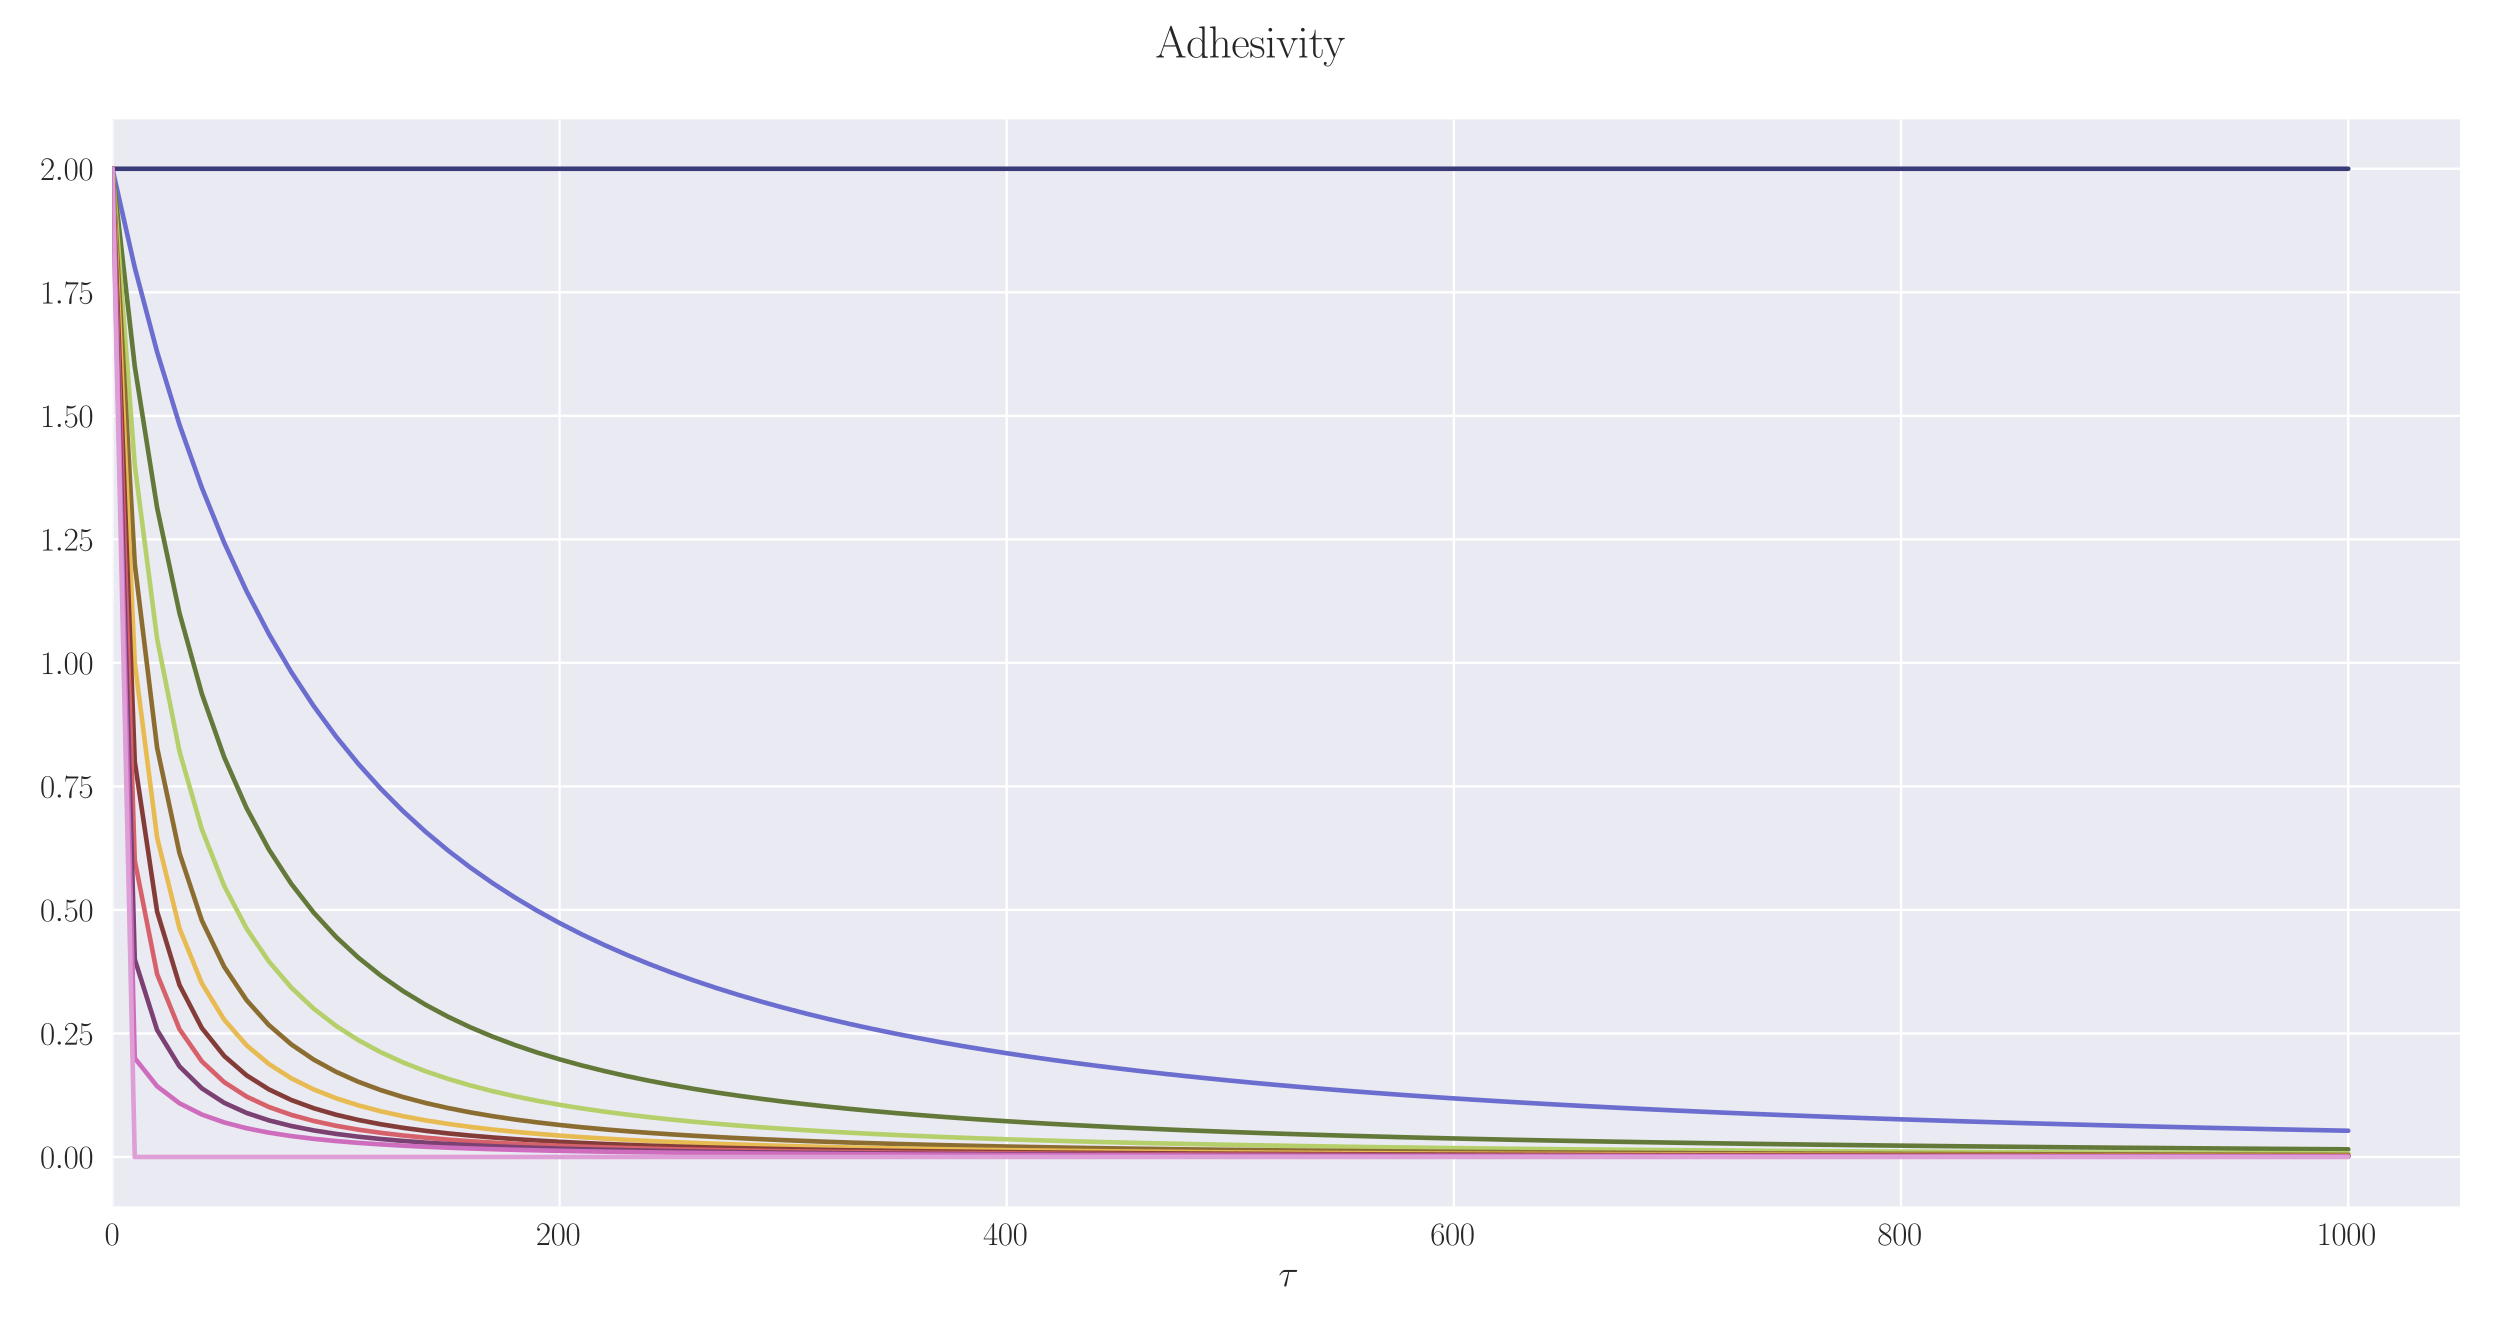 <?xml version="1.0" encoding="utf-8" standalone="no"?>
<!DOCTYPE svg PUBLIC "-//W3C//DTD SVG 1.1//EN"
  "http://www.w3.org/Graphics/SVG/1.1/DTD/svg11.dtd">
<svg xmlns:xlink="http://www.w3.org/1999/xlink" width="1080pt" height="576pt" viewBox="0 0 1080 576" xmlns="http://www.w3.org/2000/svg" version="1.1">
 <defs>
  <style type="text/css">*{stroke-linejoin: round; stroke-linecap: butt}</style>
 </defs>
 <g id="figure_1">
  <g id="patch_1">
   <path d="M 0 576 
L 1080 576 
L 1080 0 
L 0 0 
z
" style="fill: #ffffff"/>
  </g>
  <g id="axes_1">
   <g id="patch_2">
    <path d="M 48.559 521.153 
L 1062.72 521.153 
L 1062.72 51.564 
L 48.559 51.564 
z
" style="fill: #eaeaf2"/>
   </g>
   <g id="matplotlib.axis_1">
    <g id="xtick_1">
     <g id="line2d_1">
      <path d="M 48.559 521.153 
L 48.559 51.564 
" clip-path="url(#pacd8fa074b)" style="fill: none; stroke: #ffffff; stroke-linecap: round"/>
     </g>
     <g id="line2d_2"/>
     <g id="text_1">
      <!-- $\mathdefault{0}$ -->
      <g style="fill: #262626" transform="translate(45.145 537.839) scale(0.14 -0.14)">
       <defs>
        <path id="CMR17-30" d="M 2688 2025 
C 2688 2416 2682 3080 2413 3591 
C 2176 4039 1798 4198 1466 4198 
C 1158 4198 768 4058 525 3597 
C 269 3118 243 2524 243 2025 
C 243 1661 250 1106 448 619 
C 723 -39 1216 -128 1466 -128 
C 1760 -128 2208 -7 2470 600 
C 2662 1042 2688 1559 2688 2025 
z
M 1466 -26 
C 1056 -26 813 325 723 812 
C 653 1188 653 1738 653 2096 
C 653 2588 653 2997 736 3387 
C 858 3929 1216 4096 1466 4096 
C 1728 4096 2067 3923 2189 3400 
C 2272 3036 2278 2607 2278 2096 
C 2278 1680 2278 1169 2202 792 
C 2067 95 1690 -26 1466 -26 
z
" transform="scale(0.016)"/>
       </defs>
       <use xlink:href="#CMR17-30" transform="scale(0.996)"/>
      </g>
     </g>
    </g>
    <g id="xtick_2">
     <g id="line2d_3">
      <path d="M 241.733 521.153 
L 241.733 51.564 
" clip-path="url(#pacd8fa074b)" style="fill: none; stroke: #ffffff; stroke-linecap: round"/>
     </g>
     <g id="line2d_4"/>
     <g id="text_2">
      <!-- $\mathdefault{200}$ -->
      <g style="fill: #262626" transform="translate(231.49 537.839) scale(0.14 -0.14)">
       <defs>
        <path id="CMR17-32" d="M 2669 989 
L 2554 989 
C 2490 536 2438 459 2413 420 
C 2381 369 1920 369 1830 369 
L 602 369 
C 832 619 1280 1072 1824 1597 
C 2214 1967 2669 2402 2669 3035 
C 2669 3790 2067 4224 1395 4224 
C 691 4224 262 3604 262 3030 
C 262 2780 448 2748 525 2748 
C 589 2748 781 2787 781 3010 
C 781 3207 614 3264 525 3264 
C 486 3264 448 3258 422 3245 
C 544 3790 915 4058 1306 4058 
C 1862 4058 2227 3617 2227 3035 
C 2227 2479 1901 2000 1536 1584 
L 262 146 
L 262 0 
L 2515 0 
L 2669 989 
z
" transform="scale(0.016)"/>
       </defs>
       <use xlink:href="#CMR17-32" transform="scale(0.996)"/>
       <use xlink:href="#CMR17-30" transform="translate(45.69 0) scale(0.996)"/>
       <use xlink:href="#CMR17-30" transform="translate(91.381 0) scale(0.996)"/>
      </g>
     </g>
    </g>
    <g id="xtick_3">
     <g id="line2d_5">
      <path d="M 434.906 521.153 
L 434.906 51.564 
" clip-path="url(#pacd8fa074b)" style="fill: none; stroke: #ffffff; stroke-linecap: round"/>
     </g>
     <g id="line2d_6"/>
     <g id="text_3">
      <!-- $\mathdefault{400}$ -->
      <g style="fill: #262626" transform="translate(424.663 537.839) scale(0.14 -0.14)">
       <defs>
        <path id="CMR17-34" d="M 2150 4122 
C 2150 4256 2144 4256 2029 4256 
L 128 1254 
L 128 1088 
L 1779 1088 
L 1779 457 
C 1779 224 1766 160 1318 160 
L 1197 160 
L 1197 0 
C 1402 0 1747 0 1965 0 
C 2182 0 2528 0 2733 0 
L 2733 160 
L 2611 160 
C 2163 160 2150 224 2150 457 
L 2150 1088 
L 2803 1088 
L 2803 1254 
L 2150 1254 
L 2150 4122 
z
M 1798 3703 
L 1798 1254 
L 256 1254 
L 1798 3703 
z
" transform="scale(0.016)"/>
       </defs>
       <use xlink:href="#CMR17-34" transform="scale(0.996)"/>
       <use xlink:href="#CMR17-30" transform="translate(45.69 0) scale(0.996)"/>
       <use xlink:href="#CMR17-30" transform="translate(91.381 0) scale(0.996)"/>
      </g>
     </g>
    </g>
    <g id="xtick_4">
     <g id="line2d_7">
      <path d="M 628.08 521.153 
L 628.08 51.564 
" clip-path="url(#pacd8fa074b)" style="fill: none; stroke: #ffffff; stroke-linecap: round"/>
     </g>
     <g id="line2d_8"/>
     <g id="text_4">
      <!-- $\mathdefault{600}$ -->
      <g style="fill: #262626" transform="translate(617.837 537.839) scale(0.14 -0.14)">
       <defs>
        <path id="CMR17-36" d="M 678 2176 
C 678 3690 1395 4032 1811 4032 
C 1946 4032 2272 4009 2400 3776 
C 2298 3776 2106 3776 2106 3553 
C 2106 3381 2246 3323 2336 3323 
C 2394 3323 2566 3348 2566 3560 
C 2566 3954 2246 4179 1805 4179 
C 1043 4179 243 3390 243 1984 
C 243 253 966 -128 1478 -128 
C 2099 -128 2688 427 2688 1283 
C 2688 2081 2170 2662 1517 2662 
C 1126 2662 838 2407 678 1960 
L 678 2176 
z
M 1478 25 
C 691 25 691 1200 691 1436 
C 691 1896 909 2560 1504 2560 
C 1613 2560 1926 2560 2138 2120 
C 2253 1870 2253 1609 2253 1289 
C 2253 944 2253 690 2118 434 
C 1978 171 1773 25 1478 25 
z
" transform="scale(0.016)"/>
       </defs>
       <use xlink:href="#CMR17-36" transform="scale(0.996)"/>
       <use xlink:href="#CMR17-30" transform="translate(45.69 0) scale(0.996)"/>
       <use xlink:href="#CMR17-30" transform="translate(91.381 0) scale(0.996)"/>
      </g>
     </g>
    </g>
    <g id="xtick_5">
     <g id="line2d_9">
      <path d="M 821.253 521.153 
L 821.253 51.564 
" clip-path="url(#pacd8fa074b)" style="fill: none; stroke: #ffffff; stroke-linecap: round"/>
     </g>
     <g id="line2d_10"/>
     <g id="text_5">
      <!-- $\mathdefault{800}$ -->
      <g style="fill: #262626" transform="translate(811.01 537.839) scale(0.14 -0.14)">
       <defs>
        <path id="CMR17-38" d="M 1741 2264 
C 2144 2467 2554 2773 2554 3263 
C 2554 3841 1990 4179 1472 4179 
C 890 4179 378 3759 378 3180 
C 378 3021 416 2747 666 2505 
C 730 2442 998 2251 1171 2130 
C 883 1983 211 1634 211 934 
C 211 279 838 -128 1459 -128 
C 2144 -128 2720 362 2720 1010 
C 2720 1590 2330 1857 2074 2029 
L 1741 2264 
z
M 902 2822 
C 851 2854 595 3051 595 3351 
C 595 3739 998 4032 1459 4032 
C 1965 4032 2336 3676 2336 3262 
C 2336 2669 1670 2331 1638 2331 
C 1632 2331 1626 2331 1574 2370 
L 902 2822 
z
M 2080 1519 
C 2176 1449 2483 1240 2483 851 
C 2483 381 2010 25 1472 25 
C 890 25 448 438 448 940 
C 448 1443 838 1862 1280 2060 
L 2080 1519 
z
" transform="scale(0.016)"/>
       </defs>
       <use xlink:href="#CMR17-38" transform="scale(0.996)"/>
       <use xlink:href="#CMR17-30" transform="translate(45.69 0) scale(0.996)"/>
       <use xlink:href="#CMR17-30" transform="translate(91.381 0) scale(0.996)"/>
      </g>
     </g>
    </g>
    <g id="xtick_6">
     <g id="line2d_11">
      <path d="M 1014.427 521.153 
L 1014.427 51.564 
" clip-path="url(#pacd8fa074b)" style="fill: none; stroke: #ffffff; stroke-linecap: round"/>
     </g>
     <g id="line2d_12"/>
     <g id="text_6">
      <!-- $\mathdefault{1000}$ -->
      <g style="fill: #262626" transform="translate(1000.77 537.839) scale(0.14 -0.14)">
       <defs>
        <path id="CMR17-31" d="M 1702 4058 
C 1702 4192 1696 4192 1606 4192 
C 1357 3916 979 3827 621 3827 
C 602 3827 570 3827 563 3808 
C 557 3795 557 3782 557 3648 
C 755 3648 1088 3686 1344 3839 
L 1344 461 
C 1344 236 1331 160 781 160 
L 589 160 
L 589 0 
C 896 0 1216 0 1523 0 
C 1830 0 2150 0 2458 0 
L 2458 160 
L 2266 160 
C 1715 160 1702 230 1702 458 
L 1702 4058 
z
" transform="scale(0.016)"/>
       </defs>
       <use xlink:href="#CMR17-31" transform="scale(0.996)"/>
       <use xlink:href="#CMR17-30" transform="translate(45.69 0) scale(0.996)"/>
       <use xlink:href="#CMR17-30" transform="translate(91.381 0) scale(0.996)"/>
       <use xlink:href="#CMR17-30" transform="translate(137.071 0) scale(0.996)"/>
      </g>
     </g>
    </g>
    <g id="text_7">
     <!-- $\tau$ -->
     <g style="fill: #262626" transform="translate(552.25 555.621) scale(0.16 -0.16)">
      <defs>
       <path id="CMMI12-1c" d="M 1837 2408 
L 2899 2408 
C 2982 2408 3194 2408 3194 2612 
C 3194 2752 3072 2752 2957 2752 
L 1197 2752 
C 1050 2752 832 2752 538 2440 
C 371 2255 166 1917 166 1879 
C 166 1841 198 1828 237 1828 
C 282 1828 288 1847 320 1885 
C 653 2408 986 2408 1146 2408 
L 1677 2408 
L 1011 223 
C 979 127 979 114 979 95 
C 979 25 1024 -64 1152 -64 
C 1350 -64 1382 108 1402 203 
L 1837 2408 
z
" transform="scale(0.016)"/>
      </defs>
      <use xlink:href="#CMMI12-1c" transform="scale(0.996)"/>
     </g>
    </g>
   </g>
   <g id="matplotlib.axis_2">
    <g id="ytick_1">
     <g id="line2d_13">
      <path d="M 48.559 499.808 
L 1062.72 499.808 
" clip-path="url(#pacd8fa074b)" style="fill: none; stroke: #ffffff; stroke-linecap: round"/>
     </g>
     <g id="line2d_14"/>
     <g id="text_8">
      <!-- $\mathdefault{0.00}$ -->
      <g style="fill: #262626" transform="translate(17.28 504.651) scale(0.14 -0.14)">
       <defs>
        <path id="CMMI12-3a" d="M 1178 307 
C 1178 492 1024 619 870 619 
C 685 619 557 466 557 313 
C 557 128 710 0 864 0 
C 1050 0 1178 153 1178 307 
z
" transform="scale(0.016)"/>
       </defs>
       <use xlink:href="#CMR17-30" transform="scale(0.996)"/>
       <use xlink:href="#CMMI12-3a" transform="translate(45.69 0) scale(0.996)"/>
       <use xlink:href="#CMR17-30" transform="translate(72.788 0) scale(0.996)"/>
       <use xlink:href="#CMR17-30" transform="translate(118.478 0) scale(0.996)"/>
      </g>
     </g>
    </g>
    <g id="ytick_2">
     <g id="line2d_15">
      <path d="M 48.559 446.446 
L 1062.72 446.446 
" clip-path="url(#pacd8fa074b)" style="fill: none; stroke: #ffffff; stroke-linecap: round"/>
     </g>
     <g id="line2d_16"/>
     <g id="text_9">
      <!-- $\mathdefault{0.25}$ -->
      <g style="fill: #262626" transform="translate(17.28 451.289) scale(0.14 -0.14)">
       <defs>
        <path id="CMR17-35" d="M 730 3692 
C 794 3666 1056 3584 1325 3584 
C 1920 3584 2246 3911 2432 4100 
C 2432 4157 2432 4192 2394 4192 
C 2387 4192 2374 4192 2323 4163 
C 2099 4058 1837 3973 1517 3973 
C 1325 3973 1037 3999 723 4139 
C 653 4171 640 4171 634 4171 
C 602 4171 595 4164 595 4037 
L 595 2203 
C 595 2089 595 2057 659 2057 
C 691 2057 704 2070 736 2114 
C 941 2401 1222 2522 1542 2522 
C 1766 2522 2246 2382 2246 1289 
C 2246 1085 2246 715 2054 421 
C 1894 159 1645 25 1370 25 
C 947 25 518 320 403 814 
C 429 807 480 795 506 795 
C 589 795 749 840 749 1038 
C 749 1210 627 1280 506 1280 
C 358 1280 262 1190 262 1011 
C 262 454 704 -128 1382 -128 
C 2042 -128 2669 440 2669 1264 
C 2669 2030 2170 2624 1549 2624 
C 1222 2624 947 2503 730 2274 
L 730 3692 
z
" transform="scale(0.016)"/>
       </defs>
       <use xlink:href="#CMR17-30" transform="scale(0.996)"/>
       <use xlink:href="#CMMI12-3a" transform="translate(45.69 0) scale(0.996)"/>
       <use xlink:href="#CMR17-32" transform="translate(72.788 0) scale(0.996)"/>
       <use xlink:href="#CMR17-35" transform="translate(118.478 0) scale(0.996)"/>
      </g>
     </g>
    </g>
    <g id="ytick_3">
     <g id="line2d_17">
      <path d="M 48.559 393.083 
L 1062.72 393.083 
" clip-path="url(#pacd8fa074b)" style="fill: none; stroke: #ffffff; stroke-linecap: round"/>
     </g>
     <g id="line2d_18"/>
     <g id="text_10">
      <!-- $\mathdefault{0.50}$ -->
      <g style="fill: #262626" transform="translate(17.28 397.926) scale(0.14 -0.14)">
       <use xlink:href="#CMR17-30" transform="scale(0.996)"/>
       <use xlink:href="#CMMI12-3a" transform="translate(45.69 0) scale(0.996)"/>
       <use xlink:href="#CMR17-35" transform="translate(72.788 0) scale(0.996)"/>
       <use xlink:href="#CMR17-30" transform="translate(118.478 0) scale(0.996)"/>
      </g>
     </g>
    </g>
    <g id="ytick_4">
     <g id="line2d_19">
      <path d="M 48.559 339.721 
L 1062.72 339.721 
" clip-path="url(#pacd8fa074b)" style="fill: none; stroke: #ffffff; stroke-linecap: round"/>
     </g>
     <g id="line2d_20"/>
     <g id="text_11">
      <!-- $\mathdefault{0.75}$ -->
      <g style="fill: #262626" transform="translate(17.28 344.564) scale(0.14 -0.14)">
       <defs>
        <path id="CMR17-37" d="M 2886 3941 
L 2886 4081 
L 1382 4081 
C 634 4081 621 4165 595 4288 
L 480 4288 
L 294 3094 
L 410 3094 
C 429 3215 474 3540 550 3661 
C 589 3712 1062 3712 1171 3712 
L 2579 3712 
L 1869 2661 
C 1395 1954 1069 999 1069 165 
C 1069 89 1069 -128 1299 -128 
C 1530 -128 1530 89 1530 171 
L 1530 465 
C 1530 1508 1709 2196 2003 2636 
L 2886 3941 
z
" transform="scale(0.016)"/>
       </defs>
       <use xlink:href="#CMR17-30" transform="scale(0.996)"/>
       <use xlink:href="#CMMI12-3a" transform="translate(45.69 0) scale(0.996)"/>
       <use xlink:href="#CMR17-37" transform="translate(72.788 0) scale(0.996)"/>
       <use xlink:href="#CMR17-35" transform="translate(118.478 0) scale(0.996)"/>
      </g>
     </g>
    </g>
    <g id="ytick_5">
     <g id="line2d_21">
      <path d="M 48.559 286.359 
L 1062.72 286.359 
" clip-path="url(#pacd8fa074b)" style="fill: none; stroke: #ffffff; stroke-linecap: round"/>
     </g>
     <g id="line2d_22"/>
     <g id="text_12">
      <!-- $\mathdefault{1.00}$ -->
      <g style="fill: #262626" transform="translate(17.28 291.202) scale(0.14 -0.14)">
       <use xlink:href="#CMR17-31" transform="scale(0.996)"/>
       <use xlink:href="#CMMI12-3a" transform="translate(45.69 0) scale(0.996)"/>
       <use xlink:href="#CMR17-30" transform="translate(72.788 0) scale(0.996)"/>
       <use xlink:href="#CMR17-30" transform="translate(118.478 0) scale(0.996)"/>
      </g>
     </g>
    </g>
    <g id="ytick_6">
     <g id="line2d_23">
      <path d="M 48.559 232.996 
L 1062.72 232.996 
" clip-path="url(#pacd8fa074b)" style="fill: none; stroke: #ffffff; stroke-linecap: round"/>
     </g>
     <g id="line2d_24"/>
     <g id="text_13">
      <!-- $\mathdefault{1.25}$ -->
      <g style="fill: #262626" transform="translate(17.28 237.839) scale(0.14 -0.14)">
       <use xlink:href="#CMR17-31" transform="scale(0.996)"/>
       <use xlink:href="#CMMI12-3a" transform="translate(45.69 0) scale(0.996)"/>
       <use xlink:href="#CMR17-32" transform="translate(72.788 0) scale(0.996)"/>
       <use xlink:href="#CMR17-35" transform="translate(118.478 0) scale(0.996)"/>
      </g>
     </g>
    </g>
    <g id="ytick_7">
     <g id="line2d_25">
      <path d="M 48.559 179.634 
L 1062.72 179.634 
" clip-path="url(#pacd8fa074b)" style="fill: none; stroke: #ffffff; stroke-linecap: round"/>
     </g>
     <g id="line2d_26"/>
     <g id="text_14">
      <!-- $\mathdefault{1.50}$ -->
      <g style="fill: #262626" transform="translate(17.28 184.477) scale(0.14 -0.14)">
       <use xlink:href="#CMR17-31" transform="scale(0.996)"/>
       <use xlink:href="#CMMI12-3a" transform="translate(45.69 0) scale(0.996)"/>
       <use xlink:href="#CMR17-35" transform="translate(72.788 0) scale(0.996)"/>
       <use xlink:href="#CMR17-30" transform="translate(118.478 0) scale(0.996)"/>
      </g>
     </g>
    </g>
    <g id="ytick_8">
     <g id="line2d_27">
      <path d="M 48.559 126.271 
L 1062.72 126.271 
" clip-path="url(#pacd8fa074b)" style="fill: none; stroke: #ffffff; stroke-linecap: round"/>
     </g>
     <g id="line2d_28"/>
     <g id="text_15">
      <!-- $\mathdefault{1.75}$ -->
      <g style="fill: #262626" transform="translate(17.28 131.114) scale(0.14 -0.14)">
       <use xlink:href="#CMR17-31" transform="scale(0.996)"/>
       <use xlink:href="#CMMI12-3a" transform="translate(45.69 0) scale(0.996)"/>
       <use xlink:href="#CMR17-37" transform="translate(72.788 0) scale(0.996)"/>
       <use xlink:href="#CMR17-35" transform="translate(118.478 0) scale(0.996)"/>
      </g>
     </g>
    </g>
    <g id="ytick_9">
     <g id="line2d_29">
      <path d="M 48.559 72.909 
L 1062.72 72.909 
" clip-path="url(#pacd8fa074b)" style="fill: none; stroke: #ffffff; stroke-linecap: round"/>
     </g>
     <g id="line2d_30"/>
     <g id="text_16">
      <!-- $\mathdefault{2.00}$ -->
      <g style="fill: #262626" transform="translate(17.28 77.752) scale(0.14 -0.14)">
       <use xlink:href="#CMR17-32" transform="scale(0.996)"/>
       <use xlink:href="#CMMI12-3a" transform="translate(45.69 0) scale(0.996)"/>
       <use xlink:href="#CMR17-30" transform="translate(72.788 0) scale(0.996)"/>
       <use xlink:href="#CMR17-30" transform="translate(118.478 0) scale(0.996)"/>
      </g>
     </g>
    </g>
   </g>
   <g id="line2d_31">
    <path d="M 48.559 72.909 
L 58.218 72.909 
L 67.876 72.909 
L 77.535 72.909 
L 87.194 72.909 
L 96.852 72.909 
L 106.511 72.909 
L 116.17 72.909 
L 125.828 72.909 
L 135.487 72.909 
L 145.146 72.909 
L 154.805 72.909 
L 164.463 72.909 
L 174.122 72.909 
L 183.781 72.909 
L 193.439 72.909 
L 203.098 72.909 
L 212.757 72.909 
L 222.415 72.909 
L 232.074 72.909 
L 241.733 72.909 
L 251.391 72.909 
L 261.05 72.909 
L 270.709 72.909 
L 280.367 72.909 
L 290.026 72.909 
L 299.685 72.909 
L 309.343 72.909 
L 319.002 72.909 
L 328.661 72.909 
L 338.319 72.909 
L 347.978 72.909 
L 357.637 72.909 
L 367.295 72.909 
L 376.954 72.909 
L 386.613 72.909 
L 396.271 72.909 
L 405.93 72.909 
L 415.589 72.909 
L 425.247 72.909 
L 434.906 72.909 
L 444.565 72.909 
L 454.223 72.909 
L 463.882 72.909 
L 473.541 72.909 
L 483.199 72.909 
L 492.858 72.909 
L 502.517 72.909 
L 512.175 72.909 
L 521.834 72.909 
L 531.493 72.909 
L 541.152 72.909 
L 550.81 72.909 
L 560.469 72.909 
L 570.128 72.909 
L 579.786 72.909 
L 589.445 72.909 
L 599.104 72.909 
L 608.762 72.909 
L 618.421 72.909 
L 628.08 72.909 
L 637.738 72.909 
L 647.397 72.909 
L 657.056 72.909 
L 666.714 72.909 
L 676.373 72.909 
L 686.032 72.909 
L 695.69 72.909 
L 705.349 72.909 
L 715.008 72.909 
L 724.666 72.909 
L 734.325 72.909 
L 743.984 72.909 
L 753.642 72.909 
L 763.301 72.909 
L 772.96 72.909 
L 782.618 72.909 
L 792.277 72.909 
L 801.936 72.909 
L 811.594 72.909 
L 821.253 72.909 
L 830.912 72.909 
L 840.57 72.909 
L 850.229 72.909 
L 859.888 72.909 
L 869.546 72.909 
L 879.205 72.909 
L 888.864 72.909 
L 898.523 72.909 
L 908.181 72.909 
L 917.84 72.909 
L 927.499 72.909 
L 937.157 72.909 
L 946.816 72.909 
L 956.475 72.909 
L 966.133 72.909 
L 975.792 72.909 
L 985.451 72.909 
L 995.109 72.909 
L 1004.768 72.909 
L 1014.427 72.909 
" clip-path="url(#pacd8fa074b)" style="fill: none; stroke: #393b79; stroke-width: 2; stroke-linecap: round"/>
   </g>
   <g id="line2d_32">
    <path d="M 48.559 72.909 
L 58.218 115.599 
L 67.876 152.048 
L 77.535 183.436 
L 87.194 210.671 
L 96.852 234.467 
L 106.511 255.386 
L 116.17 273.881 
L 125.828 290.316 
L 135.487 304.992 
L 145.146 318.152 
L 154.805 330.002 
L 164.463 340.712 
L 174.122 350.424 
L 183.781 359.261 
L 193.439 367.325 
L 203.098 374.706 
L 212.757 381.478 
L 222.415 387.708 
L 232.074 393.452 
L 241.733 398.761 
L 251.391 403.677 
L 261.05 408.239 
L 270.709 412.48 
L 280.367 416.429 
L 290.026 420.114 
L 299.685 423.558 
L 309.343 426.78 
L 319.002 429.801 
L 328.661 432.636 
L 338.319 435.3 
L 347.978 437.808 
L 357.637 440.171 
L 367.295 442.4 
L 376.954 444.505 
L 386.613 446.495 
L 396.271 448.379 
L 405.93 450.164 
L 415.589 451.857 
L 425.247 453.464 
L 434.906 454.991 
L 444.565 456.443 
L 454.223 457.825 
L 463.882 459.142 
L 473.541 460.397 
L 483.199 461.595 
L 492.858 462.738 
L 502.517 463.83 
L 512.175 464.875 
L 521.834 465.874 
L 531.493 466.831 
L 541.152 467.747 
L 550.81 468.626 
L 560.469 469.469 
L 570.128 470.278 
L 579.786 471.054 
L 589.445 471.8 
L 599.104 472.518 
L 608.762 473.208 
L 618.421 473.872 
L 628.08 474.511 
L 637.738 475.127 
L 647.397 475.72 
L 657.056 476.293 
L 666.714 476.844 
L 676.373 477.377 
L 686.032 477.891 
L 695.69 478.388 
L 705.349 478.868 
L 715.008 479.331 
L 724.666 479.78 
L 734.325 480.214 
L 743.984 480.634 
L 753.642 481.04 
L 763.301 481.433 
L 772.96 481.815 
L 782.618 482.184 
L 792.277 482.542 
L 801.936 482.889 
L 811.594 483.226 
L 821.253 483.553 
L 830.912 483.87 
L 840.57 484.178 
L 850.229 484.477 
L 859.888 484.768 
L 869.546 485.05 
L 879.205 485.324 
L 888.864 485.591 
L 898.523 485.851 
L 908.181 486.103 
L 917.84 486.349 
L 927.499 486.588 
L 937.157 486.82 
L 946.816 487.047 
L 956.475 487.267 
L 966.133 487.482 
L 975.792 487.692 
L 985.451 487.896 
L 995.109 488.095 
L 1004.768 488.289 
L 1014.427 488.478 
" clip-path="url(#pacd8fa074b)" style="fill: none; stroke: #6b6ecf; stroke-width: 2; stroke-linecap: round"/>
   </g>
   <g id="line2d_33">
    <path d="M 48.559 72.909 
L 58.218 158.289 
L 67.876 219.382 
L 77.535 264.838 
L 87.194 299.703 
L 96.852 327.103 
L 106.511 349.073 
L 116.17 366.987 
L 125.828 381.804 
L 135.487 394.212 
L 145.146 404.716 
L 154.805 413.692 
L 164.463 421.428 
L 174.122 428.145 
L 183.781 434.017 
L 193.439 439.183 
L 203.098 443.752 
L 212.757 447.814 
L 222.415 451.444 
L 232.074 454.699 
L 241.733 457.632 
L 251.391 460.283 
L 261.05 462.689 
L 270.709 464.878 
L 280.367 466.876 
L 290.026 468.705 
L 299.685 470.384 
L 309.343 471.929 
L 319.002 473.354 
L 328.661 474.671 
L 338.319 475.891 
L 347.978 477.023 
L 357.637 478.076 
L 367.295 479.057 
L 376.954 479.972 
L 386.613 480.827 
L 396.271 481.628 
L 405.93 482.378 
L 415.589 483.082 
L 425.247 483.744 
L 434.906 484.368 
L 444.565 484.955 
L 454.223 485.509 
L 463.882 486.032 
L 473.541 486.527 
L 483.199 486.996 
L 492.858 487.44 
L 502.517 487.861 
L 512.175 488.261 
L 521.834 488.64 
L 531.493 489.002 
L 541.152 489.346 
L 550.81 489.673 
L 560.469 489.985 
L 570.128 490.283 
L 579.786 490.568 
L 589.445 490.84 
L 599.104 491.1 
L 608.762 491.349 
L 618.421 491.587 
L 628.08 491.815 
L 637.738 492.034 
L 647.397 492.243 
L 657.056 492.445 
L 666.714 492.638 
L 676.373 492.824 
L 686.032 493.003 
L 695.69 493.175 
L 705.349 493.34 
L 715.008 493.499 
L 724.666 493.653 
L 734.325 493.8 
L 743.984 493.943 
L 753.642 494.08 
L 763.301 494.213 
L 772.96 494.341 
L 782.618 494.465 
L 792.277 494.585 
L 801.936 494.7 
L 811.594 494.812 
L 821.253 494.92 
L 830.912 495.025 
L 840.57 495.126 
L 850.229 495.224 
L 859.888 495.319 
L 869.546 495.411 
L 879.205 495.5 
L 888.864 495.587 
L 898.523 495.671 
L 908.181 495.752 
L 917.84 495.831 
L 927.499 495.908 
L 937.157 495.983 
L 946.816 496.055 
L 956.475 496.125 
L 966.133 496.194 
L 975.792 496.26 
L 985.451 496.325 
L 995.109 496.388 
L 1004.768 496.449 
L 1014.427 496.509 
" clip-path="url(#pacd8fa074b)" style="fill: none; stroke: #637939; stroke-width: 2; stroke-linecap: round"/>
   </g>
   <g id="line2d_34">
    <path d="M 48.559 72.909 
L 58.218 200.979 
L 67.876 275.984 
L 77.535 324.605 
L 87.194 358.277 
L 96.852 382.725 
L 106.511 401.12 
L 116.17 415.355 
L 125.828 426.624 
L 135.487 435.714 
L 145.146 443.165 
L 154.805 449.355 
L 164.463 454.558 
L 174.122 458.978 
L 183.781 462.766 
L 193.439 466.039 
L 203.098 468.889 
L 212.757 471.385 
L 222.415 473.585 
L 232.074 475.535 
L 241.733 477.271 
L 251.391 478.825 
L 261.05 480.22 
L 270.709 481.479 
L 280.367 482.618 
L 290.026 483.653 
L 299.685 484.596 
L 309.343 485.458 
L 319.002 486.247 
L 328.661 486.972 
L 338.319 487.64 
L 347.978 488.256 
L 357.637 488.826 
L 367.295 489.355 
L 376.954 489.845 
L 386.613 490.302 
L 396.271 490.727 
L 405.93 491.125 
L 415.589 491.496 
L 425.247 491.844 
L 434.906 492.171 
L 444.565 492.477 
L 454.223 492.765 
L 463.882 493.037 
L 473.541 493.292 
L 483.199 493.534 
L 492.858 493.762 
L 502.517 493.978 
L 512.175 494.182 
L 521.834 494.376 
L 531.493 494.56 
L 541.152 494.735 
L 550.81 494.9 
L 560.469 495.058 
L 570.128 495.209 
L 579.786 495.352 
L 589.445 495.488 
L 599.104 495.619 
L 608.762 495.743 
L 618.421 495.862 
L 628.08 495.976 
L 637.738 496.085 
L 647.397 496.189 
L 657.056 496.289 
L 666.714 496.385 
L 676.373 496.477 
L 686.032 496.565 
L 695.69 496.65 
L 705.349 496.732 
L 715.008 496.81 
L 724.666 496.885 
L 734.325 496.958 
L 743.984 497.028 
L 753.642 497.095 
L 763.301 497.16 
L 772.96 497.223 
L 782.618 497.283 
L 792.277 497.341 
L 801.936 497.397 
L 811.594 497.452 
L 821.253 497.504 
L 830.912 497.555 
L 840.57 497.604 
L 850.229 497.652 
L 859.888 497.698 
L 869.546 497.742 
L 879.205 497.785 
L 888.864 497.827 
L 898.523 497.868 
L 908.181 497.907 
L 917.84 497.945 
L 927.499 497.982 
L 937.157 498.018 
L 946.816 498.052 
L 956.475 498.086 
L 966.133 498.119 
L 975.792 498.151 
L 985.451 498.182 
L 995.109 498.212 
L 1004.768 498.241 
L 1014.427 498.27 
" clip-path="url(#pacd8fa074b)" style="fill: none; stroke: #b5cf6b; stroke-width: 2; stroke-linecap: round"/>
   </g>
   <g id="line2d_35">
    <path d="M 48.559 72.909 
L 58.218 243.669 
L 67.876 323.031 
L 77.535 368.533 
L 87.194 397.652 
L 96.852 417.641 
L 106.511 432.06 
L 116.17 442.856 
L 125.828 451.177 
L 135.487 457.742 
L 145.146 463.024 
L 154.805 467.343 
L 164.463 470.924 
L 174.122 473.929 
L 183.781 476.478 
L 193.439 478.66 
L 203.098 480.543 
L 212.757 482.18 
L 222.415 483.613 
L 232.074 484.874 
L 241.733 485.992 
L 251.391 486.986 
L 261.05 487.875 
L 270.709 488.673 
L 280.367 489.392 
L 290.026 490.043 
L 299.685 490.634 
L 309.343 491.172 
L 319.002 491.663 
L 328.661 492.113 
L 338.319 492.526 
L 347.978 492.907 
L 357.637 493.258 
L 367.295 493.582 
L 376.954 493.883 
L 386.613 494.162 
L 396.271 494.422 
L 405.93 494.664 
L 415.589 494.89 
L 425.247 495.101 
L 434.906 495.299 
L 444.565 495.484 
L 454.223 495.658 
L 463.882 495.822 
L 473.541 495.976 
L 483.199 496.121 
L 492.858 496.258 
L 502.517 496.388 
L 512.175 496.51 
L 521.834 496.626 
L 531.493 496.736 
L 541.152 496.84 
L 550.81 496.939 
L 560.469 497.033 
L 570.128 497.123 
L 579.786 497.208 
L 589.445 497.289 
L 599.104 497.367 
L 608.762 497.44 
L 618.421 497.511 
L 628.08 497.578 
L 637.738 497.643 
L 647.397 497.704 
L 657.056 497.764 
L 666.714 497.82 
L 676.373 497.874 
L 686.032 497.926 
L 695.69 497.976 
L 705.349 498.024 
L 715.008 498.071 
L 724.666 498.115 
L 734.325 498.158 
L 743.984 498.199 
L 753.642 498.238 
L 763.301 498.276 
L 772.96 498.313 
L 782.618 498.348 
L 792.277 498.382 
L 801.936 498.415 
L 811.594 498.447 
L 821.253 498.478 
L 830.912 498.508 
L 840.57 498.536 
L 850.229 498.564 
L 859.888 498.591 
L 869.546 498.617 
L 879.205 498.642 
L 888.864 498.667 
L 898.523 498.69 
L 908.181 498.713 
L 917.84 498.735 
L 927.499 498.757 
L 937.157 498.778 
L 946.816 498.798 
L 956.475 498.817 
L 966.133 498.837 
L 975.792 498.855 
L 985.451 498.873 
L 995.109 498.891 
L 1004.768 498.908 
L 1014.427 498.924 
" clip-path="url(#pacd8fa074b)" style="fill: none; stroke: #8c6d31; stroke-width: 2; stroke-linecap: round"/>
   </g>
   <g id="line2d_36">
    <path d="M 48.559 72.909 
L 58.218 286.359 
L 67.876 361.824 
L 77.535 401.048 
L 87.194 424.799 
L 96.852 440.52 
L 106.511 451.567 
L 116.17 459.676 
L 125.828 465.828 
L 135.487 470.621 
L 145.146 474.437 
L 154.805 477.53 
L 164.463 480.074 
L 174.122 482.196 
L 183.781 483.984 
L 193.439 485.508 
L 203.098 486.816 
L 212.757 487.95 
L 222.415 488.938 
L 232.074 489.805 
L 241.733 490.571 
L 251.391 491.25 
L 261.05 491.856 
L 270.709 492.399 
L 280.367 492.887 
L 290.026 493.327 
L 299.685 493.727 
L 309.343 494.09 
L 319.002 494.42 
L 328.661 494.723 
L 338.319 495.001 
L 347.978 495.256 
L 357.637 495.491 
L 367.295 495.708 
L 376.954 495.909 
L 386.613 496.095 
L 396.271 496.268 
L 405.93 496.429 
L 415.589 496.58 
L 425.247 496.72 
L 434.906 496.851 
L 444.565 496.974 
L 454.223 497.09 
L 463.882 497.198 
L 473.541 497.3 
L 483.199 497.396 
L 492.858 497.487 
L 502.517 497.573 
L 512.175 497.653 
L 521.834 497.73 
L 531.493 497.803 
L 541.152 497.871 
L 550.81 497.936 
L 560.469 497.998 
L 570.128 498.057 
L 579.786 498.113 
L 589.445 498.167 
L 599.104 498.218 
L 608.762 498.266 
L 618.421 498.313 
L 628.08 498.357 
L 637.738 498.399 
L 647.397 498.44 
L 657.056 498.478 
L 666.714 498.515 
L 676.373 498.551 
L 686.032 498.585 
L 695.69 498.618 
L 705.349 498.649 
L 715.008 498.679 
L 724.666 498.708 
L 734.325 498.736 
L 743.984 498.763 
L 753.642 498.789 
L 763.301 498.814 
L 772.96 498.838 
L 782.618 498.861 
L 792.277 498.883 
L 801.936 498.905 
L 811.594 498.926 
L 821.253 498.946 
L 830.912 498.965 
L 840.57 498.984 
L 850.229 499.002 
L 859.888 499.019 
L 869.546 499.036 
L 879.205 499.053 
L 888.864 499.069 
L 898.523 499.084 
L 908.181 499.099 
L 917.84 499.113 
L 927.499 499.127 
L 937.157 499.141 
L 946.816 499.154 
L 956.475 499.167 
L 966.133 499.179 
L 975.792 499.191 
L 985.451 499.203 
L 995.109 499.215 
L 1004.768 499.226 
L 1014.427 499.236 
" clip-path="url(#pacd8fa074b)" style="fill: none; stroke: #e7ba52; stroke-width: 2; stroke-linecap: round"/>
   </g>
   <g id="line2d_37">
    <path d="M 48.559 72.909 
L 58.218 329.048 
L 67.876 393.847 
L 77.535 425.521 
L 87.194 444.115 
L 96.852 456.184 
L 106.511 464.551 
L 116.17 470.631 
L 125.828 475.207 
L 135.487 478.751 
L 145.146 481.557 
L 154.805 483.821 
L 164.463 485.677 
L 174.122 487.22 
L 183.781 488.517 
L 193.439 489.619 
L 203.098 490.563 
L 212.757 491.379 
L 222.415 492.09 
L 232.074 492.713 
L 241.733 493.262 
L 251.391 493.748 
L 261.05 494.181 
L 270.709 494.569 
L 280.367 494.917 
L 290.026 495.231 
L 299.685 495.516 
L 309.343 495.774 
L 319.002 496.009 
L 328.661 496.224 
L 338.319 496.421 
L 347.978 496.602 
L 357.637 496.769 
L 367.295 496.923 
L 376.954 497.065 
L 386.613 497.197 
L 396.271 497.319 
L 405.93 497.433 
L 415.589 497.54 
L 425.247 497.639 
L 434.906 497.732 
L 444.565 497.819 
L 454.223 497.9 
L 463.882 497.977 
L 473.541 498.049 
L 483.199 498.116 
L 492.858 498.18 
L 502.517 498.241 
L 512.175 498.298 
L 521.834 498.351 
L 531.493 498.403 
L 541.152 498.451 
L 550.81 498.497 
L 560.469 498.54 
L 570.128 498.582 
L 579.786 498.621 
L 589.445 498.659 
L 599.104 498.695 
L 608.762 498.729 
L 618.421 498.761 
L 628.08 498.792 
L 637.738 498.822 
L 647.397 498.851 
L 657.056 498.878 
L 666.714 498.904 
L 676.373 498.929 
L 686.032 498.953 
L 695.69 498.976 
L 705.349 498.998 
L 715.008 499.019 
L 724.666 499.039 
L 734.325 499.059 
L 743.984 499.078 
L 753.642 499.096 
L 763.301 499.113 
L 772.96 499.13 
L 782.618 499.146 
L 792.277 499.162 
L 801.936 499.177 
L 811.594 499.192 
L 821.253 499.206 
L 830.912 499.219 
L 840.57 499.232 
L 850.229 499.245 
L 859.888 499.257 
L 869.546 499.269 
L 879.205 499.281 
L 888.864 499.292 
L 898.523 499.303 
L 908.181 499.313 
L 917.84 499.323 
L 927.499 499.333 
L 937.157 499.342 
L 946.816 499.352 
L 956.475 499.361 
L 966.133 499.369 
L 975.792 499.378 
L 985.451 499.386 
L 995.109 499.394 
L 1004.768 499.402 
L 1014.427 499.409 
" clip-path="url(#pacd8fa074b)" style="fill: none; stroke: #843c39; stroke-width: 2; stroke-linecap: round"/>
   </g>
   <g id="line2d_38">
    <path d="M 48.559 72.909 
L 58.218 371.738 
L 67.876 420.841 
L 77.535 444.615 
L 87.194 458.507 
L 96.852 467.499 
L 106.511 473.721 
L 116.17 478.235 
L 125.828 481.63 
L 135.487 484.256 
L 145.146 486.334 
L 154.805 488.009 
L 164.463 489.382 
L 174.122 490.523 
L 183.781 491.481 
L 193.439 492.295 
L 203.098 492.993 
L 212.757 493.596 
L 222.415 494.12 
L 232.074 494.58 
L 241.733 494.985 
L 251.391 495.344 
L 261.05 495.663 
L 270.709 495.949 
L 280.367 496.206 
L 290.026 496.438 
L 299.685 496.647 
L 309.343 496.838 
L 319.002 497.011 
L 328.661 497.17 
L 338.319 497.315 
L 347.978 497.448 
L 357.637 497.571 
L 367.295 497.684 
L 376.954 497.789 
L 386.613 497.886 
L 396.271 497.977 
L 405.93 498.061 
L 415.589 498.139 
L 425.247 498.212 
L 434.906 498.28 
L 444.565 498.344 
L 454.223 498.404 
L 463.882 498.461 
L 473.541 498.514 
L 483.199 498.563 
L 492.858 498.611 
L 502.517 498.655 
L 512.175 498.697 
L 521.834 498.737 
L 531.493 498.774 
L 541.152 498.81 
L 550.81 498.844 
L 560.469 498.876 
L 570.128 498.906 
L 579.786 498.935 
L 589.445 498.963 
L 599.104 498.989 
L 608.762 499.014 
L 618.421 499.038 
L 628.08 499.061 
L 637.738 499.083 
L 647.397 499.104 
L 657.056 499.124 
L 666.714 499.143 
L 676.373 499.161 
L 686.032 499.179 
L 695.69 499.196 
L 705.349 499.212 
L 715.008 499.228 
L 724.666 499.243 
L 734.325 499.257 
L 743.984 499.271 
L 753.642 499.284 
L 763.301 499.297 
L 772.96 499.31 
L 782.618 499.321 
L 792.277 499.333 
L 801.936 499.344 
L 811.594 499.355 
L 821.253 499.365 
L 830.912 499.375 
L 840.57 499.385 
L 850.229 499.394 
L 859.888 499.403 
L 869.546 499.412 
L 879.205 499.42 
L 888.864 499.428 
L 898.523 499.436 
L 908.181 499.444 
L 917.84 499.452 
L 927.499 499.459 
L 937.157 499.466 
L 946.816 499.473 
L 956.475 499.479 
L 966.133 499.485 
L 975.792 499.492 
L 985.451 499.498 
L 995.109 499.504 
L 1004.768 499.509 
L 1014.427 499.515 
" clip-path="url(#pacd8fa074b)" style="fill: none; stroke: #d6616b; stroke-width: 2; stroke-linecap: round"/>
   </g>
   <g id="line2d_39">
    <path d="M 48.559 72.909 
L 58.218 414.428 
L 67.876 444.975 
L 77.535 460.696 
L 87.194 470.167 
L 96.852 476.415 
L 106.511 480.796 
L 116.17 484.006 
L 125.828 486.438 
L 135.487 488.331 
L 145.146 489.836 
L 154.805 491.056 
L 164.463 492.058 
L 174.122 492.894 
L 183.781 493.598 
L 193.439 494.197 
L 203.098 494.712 
L 212.757 495.157 
L 222.415 495.545 
L 232.074 495.886 
L 241.733 496.187 
L 251.391 496.454 
L 261.05 496.692 
L 270.709 496.905 
L 280.367 497.096 
L 290.026 497.269 
L 299.685 497.426 
L 309.343 497.568 
L 319.002 497.698 
L 328.661 497.817 
L 338.319 497.925 
L 347.978 498.025 
L 357.637 498.118 
L 367.295 498.203 
L 376.954 498.281 
L 386.613 498.354 
L 396.271 498.422 
L 405.93 498.485 
L 415.589 498.544 
L 425.247 498.599 
L 434.906 498.651 
L 444.565 498.699 
L 454.223 498.744 
L 463.882 498.787 
L 473.541 498.827 
L 483.199 498.864 
L 492.858 498.9 
L 502.517 498.933 
L 512.175 498.965 
L 521.834 498.995 
L 531.493 499.023 
L 541.152 499.05 
L 550.81 499.076 
L 560.469 499.1 
L 570.128 499.123 
L 579.786 499.145 
L 589.445 499.166 
L 599.104 499.186 
L 608.762 499.205 
L 618.421 499.223 
L 628.08 499.24 
L 637.738 499.257 
L 647.397 499.273 
L 657.056 499.288 
L 666.714 499.302 
L 676.373 499.316 
L 686.032 499.33 
L 695.69 499.343 
L 705.349 499.355 
L 715.008 499.367 
L 724.666 499.378 
L 734.325 499.389 
L 743.984 499.399 
L 753.642 499.41 
L 763.301 499.419 
L 772.96 499.429 
L 782.618 499.438 
L 792.277 499.446 
L 801.936 499.455 
L 811.594 499.463 
L 821.253 499.471 
L 830.912 499.478 
L 840.57 499.486 
L 850.229 499.493 
L 859.888 499.5 
L 869.546 499.506 
L 879.205 499.513 
L 888.864 499.519 
L 898.523 499.525 
L 908.181 499.531 
L 917.84 499.536 
L 927.499 499.542 
L 937.157 499.547 
L 946.816 499.552 
L 956.475 499.557 
L 966.133 499.562 
L 975.792 499.567 
L 985.451 499.572 
L 995.109 499.576 
L 1004.768 499.58 
L 1014.427 499.585 
" clip-path="url(#pacd8fa074b)" style="fill: none; stroke: #7b4173; stroke-width: 2; stroke-linecap: round"/>
   </g>
   <g id="line2d_40">
    <path d="M 48.559 72.909 
L 58.218 457.118 
L 67.876 469.268 
L 77.535 476.62 
L 87.194 481.484 
L 96.852 484.9 
L 106.511 487.408 
L 116.17 489.31 
L 125.828 490.791 
L 135.487 491.971 
L 145.146 492.927 
L 154.805 493.713 
L 164.463 494.368 
L 174.122 494.921 
L 183.781 495.392 
L 193.439 495.796 
L 203.098 496.146 
L 212.757 496.451 
L 222.415 496.719 
L 232.074 496.956 
L 241.733 497.165 
L 251.391 497.353 
L 261.05 497.52 
L 270.709 497.671 
L 280.367 497.807 
L 290.026 497.93 
L 299.685 498.042 
L 309.343 498.145 
L 319.002 498.238 
L 328.661 498.324 
L 338.319 498.403 
L 347.978 498.475 
L 357.637 498.542 
L 367.295 498.604 
L 376.954 498.662 
L 386.613 498.715 
L 396.271 498.765 
L 405.93 498.811 
L 415.589 498.855 
L 425.247 498.895 
L 434.906 498.933 
L 444.565 498.969 
L 454.223 499.002 
L 463.882 499.034 
L 473.541 499.064 
L 483.199 499.092 
L 492.858 499.118 
L 502.517 499.143 
L 512.175 499.167 
L 521.834 499.189 
L 531.493 499.21 
L 541.152 499.23 
L 550.81 499.249 
L 560.469 499.268 
L 570.128 499.285 
L 579.786 499.301 
L 589.445 499.317 
L 599.104 499.332 
L 608.762 499.346 
L 618.421 499.36 
L 628.08 499.373 
L 637.738 499.386 
L 647.397 499.398 
L 657.056 499.409 
L 666.714 499.42 
L 676.373 499.431 
L 686.032 499.441 
L 695.69 499.45 
L 705.349 499.46 
L 715.008 499.469 
L 724.666 499.477 
L 734.325 499.486 
L 743.984 499.494 
L 753.642 499.501 
L 763.301 499.509 
L 772.96 499.516 
L 782.618 499.523 
L 792.277 499.529 
L 801.936 499.536 
L 811.594 499.542 
L 821.253 499.548 
L 830.912 499.554 
L 840.57 499.559 
L 850.229 499.565 
L 859.888 499.57 
L 869.546 499.575 
L 879.205 499.58 
L 888.864 499.585 
L 898.523 499.589 
L 908.181 499.594 
L 917.84 499.598 
L 927.499 499.602 
L 937.157 499.606 
L 946.816 499.61 
L 956.475 499.614 
L 966.133 499.618 
L 975.792 499.621 
L 985.451 499.625 
L 995.109 499.628 
L 1004.768 499.632 
L 1014.427 499.635 
" clip-path="url(#pacd8fa074b)" style="fill: none; stroke: #ce6dbd; stroke-width: 2; stroke-linecap: round"/>
   </g>
   <g id="line2d_41">
    <path d="M 48.559 72.909 
L 58.218 499.808 
L 67.876 499.808 
L 77.535 499.808 
L 87.194 499.808 
L 96.852 499.808 
L 106.511 499.808 
L 116.17 499.808 
L 125.828 499.808 
L 135.487 499.808 
L 145.146 499.808 
L 154.805 499.808 
L 164.463 499.808 
L 174.122 499.808 
L 183.781 499.808 
L 193.439 499.808 
L 203.098 499.808 
L 212.757 499.808 
L 222.415 499.808 
L 232.074 499.808 
L 241.733 499.808 
L 251.391 499.808 
L 261.05 499.808 
L 270.709 499.808 
L 280.367 499.808 
L 290.026 499.808 
L 299.685 499.808 
L 309.343 499.808 
L 319.002 499.808 
L 328.661 499.808 
L 338.319 499.808 
L 347.978 499.808 
L 357.637 499.808 
L 367.295 499.808 
L 376.954 499.808 
L 386.613 499.808 
L 396.271 499.808 
L 405.93 499.808 
L 415.589 499.808 
L 425.247 499.808 
L 434.906 499.808 
L 444.565 499.808 
L 454.223 499.808 
L 463.882 499.808 
L 473.541 499.808 
L 483.199 499.808 
L 492.858 499.808 
L 502.517 499.808 
L 512.175 499.808 
L 521.834 499.808 
L 531.493 499.808 
L 541.152 499.808 
L 550.81 499.808 
L 560.469 499.808 
L 570.128 499.808 
L 579.786 499.808 
L 589.445 499.808 
L 599.104 499.808 
L 608.762 499.808 
L 618.421 499.808 
L 628.08 499.808 
L 637.738 499.808 
L 647.397 499.808 
L 657.056 499.808 
L 666.714 499.808 
L 676.373 499.808 
L 686.032 499.808 
L 695.69 499.808 
L 705.349 499.808 
L 715.008 499.808 
L 724.666 499.808 
L 734.325 499.808 
L 743.984 499.808 
L 753.642 499.808 
L 763.301 499.808 
L 772.96 499.808 
L 782.618 499.808 
L 792.277 499.808 
L 801.936 499.808 
L 811.594 499.808 
L 821.253 499.808 
L 830.912 499.808 
L 840.57 499.808 
L 850.229 499.808 
L 859.888 499.808 
L 869.546 499.808 
L 879.205 499.808 
L 888.864 499.808 
L 898.523 499.808 
L 908.181 499.808 
L 917.84 499.808 
L 927.499 499.808 
L 937.157 499.808 
L 946.816 499.808 
L 956.475 499.808 
L 966.133 499.808 
L 975.792 499.808 
L 985.451 499.808 
L 995.109 499.808 
L 1004.768 499.808 
L 1014.427 499.808 
" clip-path="url(#pacd8fa074b)" style="fill: none; stroke: #de9ed6; stroke-width: 2; stroke-linecap: round"/>
   </g>
   <g id="patch_3">
    <path d="M 48.559 521.153 
L 48.559 51.564 
" style="fill: none"/>
   </g>
   <g id="patch_4">
    <path d="M 1062.72 521.153 
L 1062.72 51.564 
" style="fill: none"/>
   </g>
   <g id="patch_5">
    <path d="M 48.559 521.153 
L 1062.72 521.153 
" style="fill: none"/>
   </g>
   <g id="patch_6">
    <path d="M 48.559 51.564 
L 1062.72 51.564 
" style="fill: none"/>
   </g>
  </g>
  <g id="text_17">
   <!-- Adhesivity -->
   <g style="fill: #262626" transform="translate(499.089 24.804) scale(0.192 -0.192)">
    <defs>
     <path id="CMR17-41" d="M 2323 4378 
C 2291 4461 2278 4480 2214 4480 
C 2150 4480 2138 4461 2106 4378 
L 749 566 
C 627 223 371 153 147 153 
L 147 -13 
C 262 0 518 0 640 0 
C 800 0 1056 0 1210 -13 
L 1210 153 
C 909 153 864 361 864 439 
C 864 497 877 530 890 569 
L 1229 1536 
L 2906 1536 
L 3290 442 
C 3322 365 3322 352 3322 327 
C 3322 153 3046 153 2925 153 
L 2925 0 
C 3110 0 3443 0 3642 0 
C 3808 0 4128 0 4282 -13 
L 4282 153 
C 3942 153 3827 153 3744 387 
L 2323 4378 
z
M 2067 3893 
L 2848 1702 
L 1286 1702 
L 2067 3893 
z
" transform="scale(0.016)"/>
     <path id="CMR17-64" d="M 1869 4326 
L 1869 4160 
C 2246 4160 2304 4122 2304 3820 
L 2304 2345 
C 2278 2377 2016 2790 1498 2790 
C 845 2790 211 2208 211 1364 
C 211 525 806 -64 1434 -64 
C 1978 -64 2259 337 2291 380 
L 2291 -63 
L 3066 -63 
L 3066 128 
C 2688 128 2630 166 2630 473 
L 2630 4396 
L 1869 4326 
z
M 2291 755 
C 2291 563 2176 390 2029 262 
C 1811 70 1594 38 1472 38 
C 1286 38 621 134 621 1356 
C 621 2612 1363 2688 1530 2688 
C 1824 2688 2061 2522 2208 2291 
C 2291 2157 2291 2138 2291 2023 
L 2291 755 
z
" transform="scale(0.016)"/>
     <path id="CMR17-68" d="M 2656 1933 
C 2656 2259 2592 2790 1837 2790 
C 1312 2790 1056 2368 979 2157 
L 973 2157 
L 973 4396 
L 211 4326 
L 211 4160 
C 589 4160 646 4122 646 3817 
L 646 426 
C 646 184 621 153 211 153 
L 211 -13 
C 365 0 646 0 813 0 
C 979 0 1267 0 1421 -13 
L 1421 153 
C 1011 153 986 178 986 428 
L 986 1658 
C 986 2247 1344 2688 1792 2688 
C 2266 2688 2317 2266 2317 1958 
L 2317 428 
C 2317 184 2291 153 1882 153 
L 1882 -13 
C 2035 0 2317 0 2483 0 
C 2650 0 2938 0 3091 -13 
L 3091 153 
C 2682 153 2656 178 2656 428 
L 2656 1933 
z
" transform="scale(0.016)"/>
     <path id="CMR17-65" d="M 2438 1472 
C 2464 1498 2464 1511 2464 1576 
C 2464 2238 2118 2816 1389 2816 
C 710 2816 173 2169 173 1383 
C 173 551 781 -64 1459 -64 
C 2176 -64 2458 607 2458 740 
C 2458 784 2419 784 2406 784 
C 2362 784 2355 771 2330 696 
C 2189 265 1837 51 1504 51 
C 1229 51 954 203 781 480 
C 582 803 582 1176 582 1472 
L 2438 1472 
z
M 589 1568 
C 634 2505 1126 2714 1382 2714 
C 1818 2714 2112 2297 2118 1568 
L 589 1568 
z
" transform="scale(0.016)"/>
     <path id="CMR17-73" d="M 1978 2697 
C 1978 2813 1971 2819 1933 2819 
C 1907 2819 1901 2813 1824 2717 
C 1805 2691 1747 2626 1728 2601 
C 1523 2819 1235 2819 1126 2819 
C 416 2819 160 2447 160 2076 
C 160 1498 813 1365 998 1325 
C 1402 1243 1542 1217 1677 1101 
C 1760 1025 1901 884 1901 654 
C 1901 384 1747 38 1158 38 
C 602 38 403 460 288 1021 
C 269 1110 269 1117 218 1117 
C 166 1117 160 1110 160 983 
L 160 63 
C 160 -51 166 -58 205 -58 
C 237 -58 243 -51 275 0 
C 314 57 410 211 448 276 
C 576 103 800 -64 1158 -64 
C 1792 -64 2131 283 2131 784 
C 2131 1112 1958 1285 1875 1362 
C 1683 1561 1459 1606 1190 1657 
C 838 1735 390 1825 390 2217 
C 390 2383 480 2737 1126 2737 
C 1811 2737 1850 2094 1862 1888 
C 1869 1856 1901 1849 1920 1849 
C 1978 1849 1978 1869 1978 1978 
L 1978 2697 
z
" transform="scale(0.016)"/>
     <path id="CMR17-69" d="M 992 3909 
C 992 4049 877 4170 730 4170 
C 589 4170 467 4056 467 3909 
C 467 3769 582 3648 730 3648 
C 870 3648 992 3763 992 3909 
z
M 243 2706 
L 243 2541 
C 602 2541 653 2502 653 2197 
L 653 427 
C 653 184 627 153 218 153 
L 218 -13 
C 371 0 646 0 806 0 
C 960 0 1222 0 1370 -13 
L 1370 153 
C 992 153 979 191 979 420 
L 979 2776 
L 243 2706 
z
" transform="scale(0.016)"/>
     <path id="CMR17-76" d="M 2502 2163 
C 2560 2304 2662 2560 3034 2560 
L 3034 2726 
C 2912 2726 2752 2726 2630 2726 
C 2496 2726 2285 2726 2157 2732 
L 2157 2566 
C 2317 2553 2406 2477 2406 2311 
C 2406 2253 2406 2240 2368 2151 
L 1664 377 
L 902 2286 
C 864 2369 864 2381 864 2407 
C 864 2560 1075 2560 1171 2560 
L 1171 2732 
C 1018 2726 736 2726 576 2726 
C 403 2726 205 2726 64 2732 
L 64 2560 
C 307 2560 442 2560 518 2362 
L 1446 44 
C 1485 -51 1491 -64 1549 -64 
C 1606 -64 1613 -51 1651 44 
L 2502 2163 
z
" transform="scale(0.016)"/>
     <path id="CMR17-74" d="M 966 2560 
L 1862 2560 
L 1862 2725 
L 966 2725 
L 966 3904 
L 851 3904 
C 838 3245 614 2668 70 2668 
L 70 2560 
L 627 2560 
L 627 771 
C 627 650 627 -64 1370 -64 
C 1747 -64 1965 306 1965 777 
L 1965 1140 
L 1850 1140 
L 1850 783 
C 1850 344 1677 51 1408 51 
C 1222 51 966 178 966 758 
L 966 2560 
z
" transform="scale(0.016)"/>
     <path id="CMR17-79" d="M 2496 2197 
C 2656 2586 2944 2586 3034 2586 
L 3034 2752 
C 2912 2752 2752 2752 2630 2752 
C 2496 2752 2285 2752 2157 2758 
L 2157 2592 
C 2400 2573 2406 2394 2406 2343 
C 2406 2280 2394 2248 2362 2171 
L 1664 449 
L 902 2306 
C 870 2382 870 2426 870 2433 
C 870 2573 1018 2586 1171 2586 
L 1171 2758 
C 1018 2752 742 2752 582 2752 
C 410 2752 205 2752 64 2758 
L 64 2586 
C 410 2586 448 2554 531 2350 
L 1485 15 
C 1197 -738 1030 -1178 627 -1178 
C 557 -1178 397 -1159 282 -1044 
C 429 -1031 493 -942 493 -833 
C 493 -725 416 -629 288 -629 
C 147 -629 77 -725 77 -840 
C 77 -1095 339 -1280 627 -1280 
C 998 -1280 1229 -922 1357 -604 
L 2496 2197 
z
" transform="scale(0.016)"/>
    </defs>
    <use xlink:href="#CMR17-41" transform="scale(0.996)"/>
    <use xlink:href="#CMR17-64" transform="translate(69.072 0) scale(0.996)"/>
    <use xlink:href="#CMR17-68" transform="translate(119.968 0) scale(0.996)"/>
    <use xlink:href="#CMR17-65" transform="translate(170.863 0) scale(0.996)"/>
    <use xlink:href="#CMR17-73" transform="translate(211.349 0) scale(0.996)"/>
    <use xlink:href="#CMR17-69" transform="translate(247.15 0) scale(0.996)"/>
    <use xlink:href="#CMR17-76" transform="translate(272.021 0) scale(0.996)"/>
    <use xlink:href="#CMR17-69" transform="translate(320.314 0) scale(0.996)"/>
    <use xlink:href="#CMR17-74" transform="translate(345.185 0) scale(0.996)"/>
    <use xlink:href="#CMR17-79" transform="translate(377.864 0) scale(0.996)"/>
   </g>
  </g>
 </g>
 <defs>
  <clipPath id="pacd8fa074b">
   <rect x="48.559" y="51.564" width="1014.161" height="469.589"/>
  </clipPath>
 </defs>
</svg>
